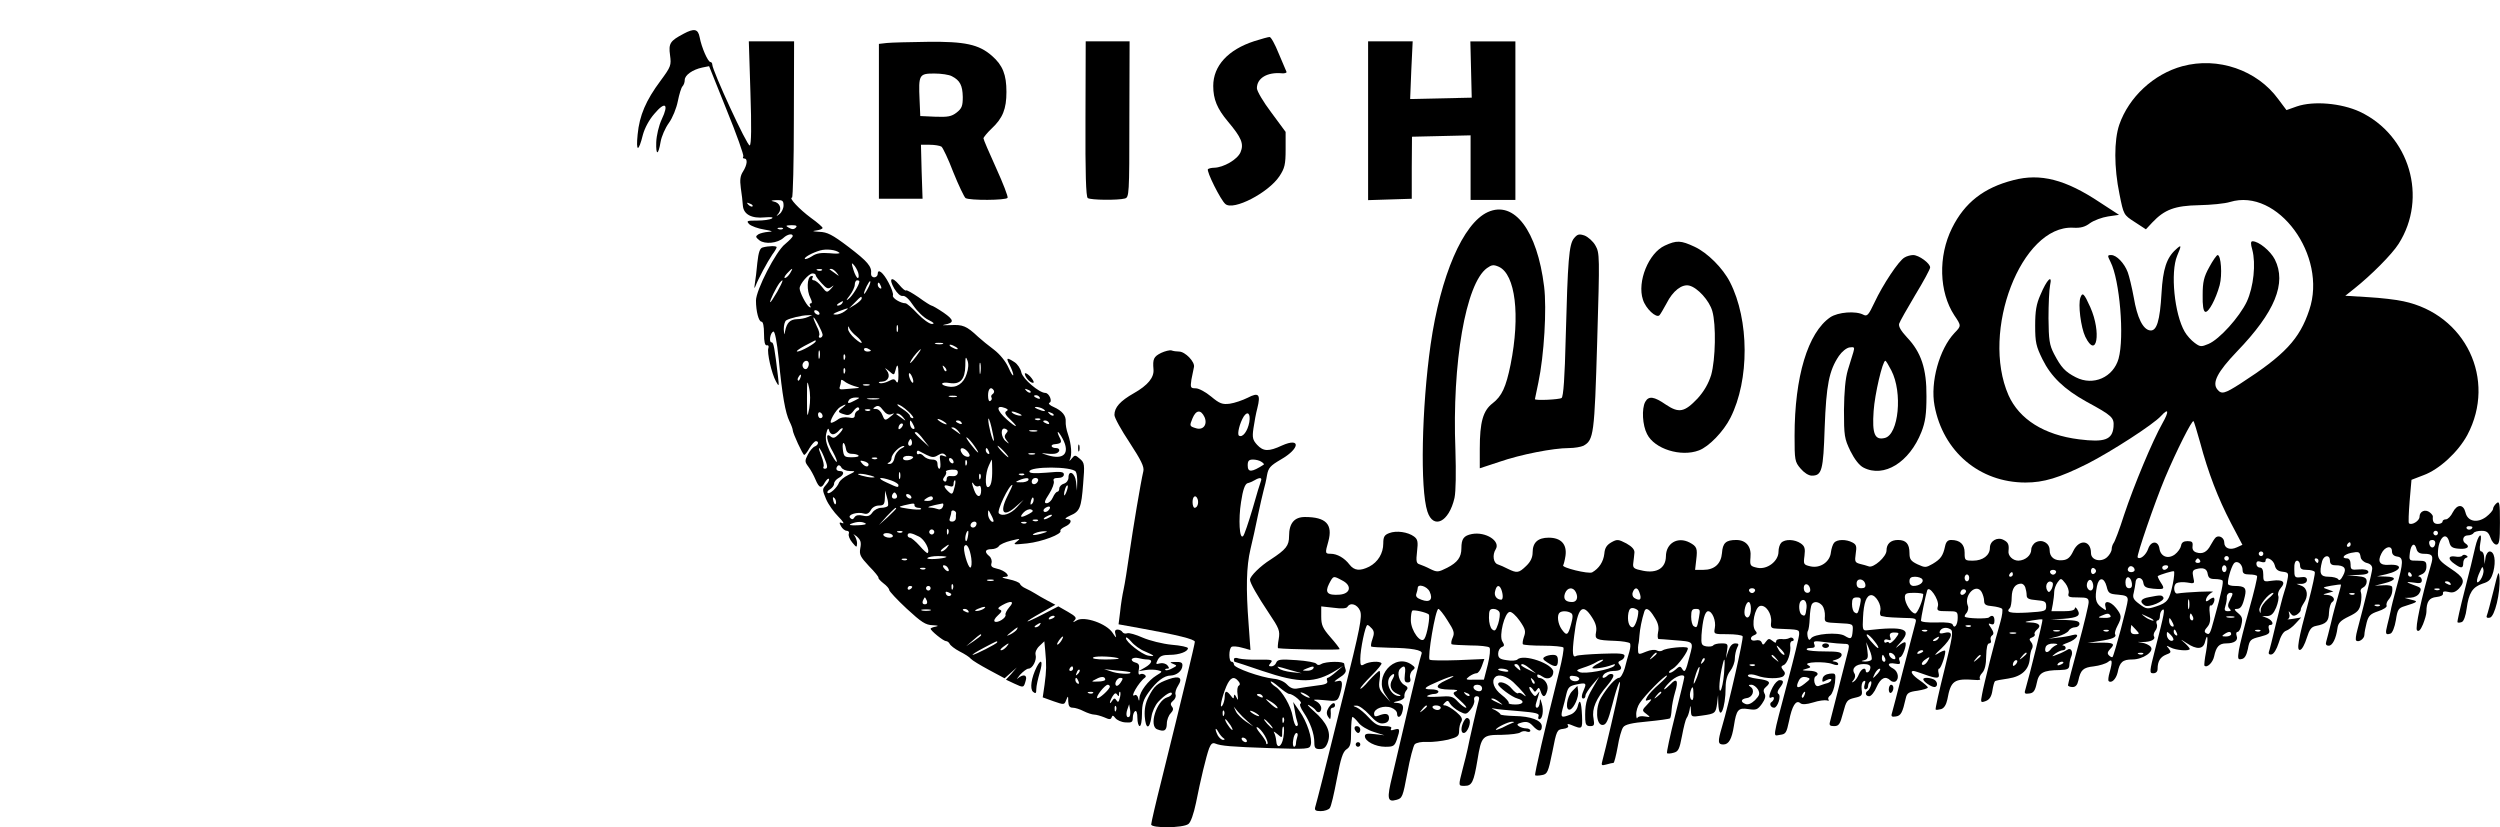 <?xml version="1.0" standalone="no"?>
<!DOCTYPE svg PUBLIC "-//W3C//DTD SVG 20010904//EN"
 "http://www.w3.org/TR/2001/REC-SVG-20010904/DTD/svg10.dtd">
<svg version="1.0" xmlns="http://www.w3.org/2000/svg"
 width="1088pt" height="360pt" viewBox="0 0 1088 360"
 preserveAspectRatio="xMidYMid meet">

<g transform="translate(0,360) scale(0.1,-0.1)"
fill="#000000" stroke="none">
<path d="M2975 3453 c-59 -31 -66 -42 -59 -93 6 -44 4 -50 -41 -111 -64 -86
-92 -151 -100 -234 -8 -78 4 -78 23 -1 8 29 27 65 50 91 47 56 64 43 32 -24
-13 -28 -23 -71 -24 -100 -2 -59 9 -58 19 2 4 23 20 60 36 82 16 22 33 64 39
95 6 30 15 59 20 64 6 6 10 18 10 28 0 21 34 45 76 54 l30 6 77 -192 c43 -105
75 -196 72 -201 -4 -5 -1 -9 4 -9 16 0 13 -27 -5 -56 -12 -18 -15 -36 -10 -72
4 -26 8 -60 9 -77 3 -38 38 -57 96 -51 27 2 39 1 30 -5 -8 -5 -36 -9 -64 -9
-45 0 -48 -1 -34 -16 9 -8 38 -19 65 -23 35 -6 41 -9 19 -10 -16 -1 -37 -6
-45 -11 -13 -9 -12 -12 5 -26 24 -18 79 -13 105 11 17 16 40 20 40 8 0 -5 -15
-20 -33 -35 -40 -31 -127 -201 -127 -246 0 -47 12 -92 24 -92 7 0 11 -20 11
-52 0 -36 4 -52 12 -51 7 2 10 -4 7 -12 -7 -18 14 -111 33 -145 13 -24 14 -23
9 20 -15 126 -19 150 -28 150 -13 0 -6 43 8 47 6 2 15 -42 23 -119 15 -158 29
-236 47 -272 8 -16 14 -33 14 -38 0 -13 44 -108 50 -108 3 0 14 13 23 30 10
16 22 30 28 30 14 0 11 -17 -5 -23 -8 -3 -22 -19 -30 -35 -14 -27 -14 -32 2
-53 10 -13 24 -39 31 -56 16 -38 26 -41 41 -12 7 11 14 18 17 15 4 -3 -2 -15
-12 -26 -17 -19 -17 -21 0 -62 10 -24 35 -58 54 -77 19 -19 27 -32 18 -28 -15
6 -16 3 -7 -13 6 -11 17 -20 25 -20 8 0 12 -6 9 -13 -3 -8 4 -25 15 -38 19
-23 20 -23 21 -3 0 11 -6 26 -12 34 -7 8 -3 6 10 -4 18 -16 21 -26 16 -52 -5
-28 0 -37 38 -78 25 -25 43 -48 41 -50 -2 -2 7 -13 21 -24 15 -11 26 -24 26
-30 0 -5 34 -42 76 -81 64 -59 82 -71 113 -72 23 -1 28 -3 14 -6 -13 -2 -23
-7 -23 -9 0 -9 55 -53 66 -54 7 0 14 -6 17 -12 3 -7 22 -22 43 -33 22 -11 44
-25 49 -32 6 -7 41 -28 78 -48 l69 -37 26 23 27 24 -23 -27 -24 -26 36 -17
c41 -19 41 -19 50 13 8 25 -10 30 -34 10 -8 -7 -4 -1 9 15 14 15 30 27 37 27
18 0 37 38 31 60 -3 11 4 27 17 39 l21 20 4 -42 c6 -62 5 -86 -3 -147 l-8 -55
47 -17 c46 -16 47 -16 55 5 8 20 9 20 9 -5 1 -21 6 -28 20 -28 10 0 32 -7 47
-15 16 -8 37 -15 46 -15 9 0 29 -6 44 -12 22 -10 28 -10 32 0 3 10 7 9 16 -3
7 -9 26 -18 44 -19 27 -2 32 1 32 20 0 13 5 26 10 29 6 4 10 -8 10 -29 0 -20
5 -36 10 -36 6 0 10 24 10 53 0 44 6 62 29 94 35 48 67 73 96 73 26 1 50 20
51 43 1 13 -6 17 -30 16 -25 0 -27 -2 -11 -8 19 -8 19 -8 -4 -20 -12 -7 -25
-10 -29 -7 -3 3 0 6 8 6 9 0 10 3 1 14 -7 8 -21 12 -33 9 -18 -5 -19 -4 -9 16
9 16 21 21 52 21 41 0 79 14 79 29 0 5 -32 12 -71 15 -40 4 -96 18 -126 31
-29 13 -60 22 -67 19 -8 -3 -17 -1 -21 5 -3 6 -13 11 -21 11 -11 0 -14 -6 -9
-22 5 -17 2 -15 -13 8 -26 40 -123 74 -156 54 -17 -10 -19 -10 -9 1 10 10 4
17 -29 36 l-42 24 -68 -35 c-85 -44 -89 -39 -7 7 l62 35 -34 18 c-19 10 -43
24 -54 31 -11 7 -30 17 -41 22 -12 5 -24 15 -25 20 -2 6 -24 15 -49 20 -25 5
-34 9 -21 10 19 1 21 4 12 15 -7 8 -26 18 -42 21 -23 5 -28 11 -24 24 3 10 -1
24 -10 31 -22 18 -18 30 10 30 13 0 28 6 32 13 4 7 28 18 53 24 41 10 43 10
25 -4 -18 -14 -14 -14 45 -8 65 7 154 41 145 55 -2 4 7 12 20 18 29 13 33 32
8 33 -11 0 -6 6 14 15 43 18 49 34 57 139 7 84 6 91 -14 108 -21 18 -22 18
-37 0 -8 -10 -11 -11 -7 -3 10 19 7 66 -8 110 -7 19 -11 44 -10 55 2 26 -15
47 -53 64 -17 7 -24 16 -18 18 15 5 -1 43 -18 43 -26 0 -98 61 -104 89 -3 16
-17 37 -30 45 -34 22 -38 20 -20 -14 8 -16 15 -35 15 -42 -1 -7 -10 7 -21 32
-12 27 -37 58 -63 78 -24 18 -55 43 -69 56 -51 48 -67 54 -121 51 -28 -1 -40
-1 -26 2 44 8 43 20 -3 52 -25 17 -49 31 -53 31 -3 0 -29 16 -56 36 -28 19
-52 33 -55 30 -3 -3 -16 8 -30 25 -33 39 -47 28 -21 -17 13 -21 27 -34 37 -32
10 2 27 -13 46 -42 17 -25 46 -53 65 -62 24 -12 29 -17 16 -18 -11 0 -39 20
-63 45 -23 25 -47 45 -52 45 -22 0 -59 23 -55 34 3 7 -6 32 -19 56 -23 44 -47
63 -47 38 0 -8 -7 -15 -15 -15 -9 0 -15 7 -14 16 4 31 -15 53 -99 117 -70 53
-92 64 -126 65 -30 2 -34 3 -13 6 15 2 27 7 27 11 0 4 -23 24 -51 44 -50 37
-98 88 -82 88 4 0 8 153 8 340 l1 340 -99 0 -98 0 7 -223 c5 -149 4 -226 -3
-230 -10 -6 -163 326 -163 352 0 6 -4 11 -8 11 -11 0 -39 64 -47 108 -7 36
-23 40 -70 15z m435 -747 c0 -13 -8 -30 -17 -37 -16 -12 -17 -12 -5 2 16 21 6
47 -21 52 -15 3 -11 5 11 6 27 1 32 -2 32 -23z m-135 -4 c-3 -3 -11 0 -18 7
-9 10 -8 11 6 5 10 -3 15 -9 12 -12z m188 -93 c-8 -8 -16 -8 -30 0 -16 9 -14
10 12 11 21 0 26 -3 18 -11z m-56 -5 c-3 -3 -12 -4 -19 -1 -8 3 -5 6 6 6 11 1
17 -2 13 -5z m246 -104 c5 -4 -15 -5 -42 -2 -37 3 -58 0 -77 -13 -14 -9 -28
-14 -31 -12 -6 6 31 27 66 37 27 8 70 3 84 -10z m82 -87 c3 -13 3 -23 -2 -23
-4 0 -13 16 -19 36 -9 29 -9 33 1 22 7 -7 16 -23 20 -35z m-297 -3 c-7 -11
-17 -20 -22 -20 -5 0 -1 9 9 20 10 11 20 20 22 20 2 0 -2 -9 -9 -20z m139 14
c-3 -3 -12 -4 -19 -1 -8 3 -5 6 6 6 11 1 17 -2 13 -5z m64 -11 c13 -17 13 -17
-6 -3 -11 8 -22 16 -24 17 -2 2 0 3 6 3 6 0 17 -8 24 -17z m-91 -11 c0 -4 12
-20 26 -35 22 -24 28 -26 42 -16 13 10 12 8 -1 -7 -18 -19 -19 -19 -41 9 -12
15 -27 27 -34 27 -7 0 -10 5 -6 11 4 7 1 10 -7 7 -17 -6 -19 -63 -2 -95 7 -14
8 -23 2 -23 -6 0 -7 -5 -3 -12 4 -6 3 -8 -4 -4 -13 8 -42 64 -42 81 0 19 40
65 56 65 8 0 14 -3 14 -8z m-167 -71 c-16 -27 -29 -48 -31 -46 -4 4 26 64 40
83 21 25 17 10 -9 -37z m357 44 c0 -14 -30 -63 -47 -76 -12 -10 -11 -5 5 15
12 16 22 37 22 47 0 11 5 19 10 19 6 0 10 -2 10 -5z m36 -32 c-8 -15 -15 -25
-16 -21 0 12 23 58 27 54 3 -2 -2 -17 -11 -33z m58 11 c3 -8 2 -12 -4 -9 -6 3
-10 10 -10 16 0 14 7 11 14 -7z m-84 -53 c0 -5 -12 -16 -27 -26 l-28 -17 25
25 c28 29 30 30 30 18z m-85 -21 c-3 -5 -12 -10 -18 -10 -7 0 -6 4 3 10 19 12
23 12 15 0z m11 -35 c-11 -8 -29 -15 -40 -14 -15 0 -11 4 14 14 45 17 49 17
26 0z m-111 -5 c3 -5 2 -10 -4 -10 -5 0 -13 5 -16 10 -3 6 -2 10 4 10 5 0 13
-4 16 -10z m-50 -20 c-11 -5 -32 -9 -46 -9 -31 -1 -45 -16 -52 -51 -4 -21 -4
-20 -6 7 0 17 4 35 11 39 15 9 67 22 93 22 l20 1 -20 -9z m65 -77 c0 -7 -5
-13 -11 -13 -5 0 -7 4 -4 10 3 5 -1 23 -10 39 -8 17 -15 34 -15 38 1 12 39
-60 40 -74z m327 15 c-3 -7 -5 -2 -5 12 0 14 2 19 5 13 2 -7 2 -19 0 -25z
m-180 -21 c12 -10 23 -23 23 -28 0 -5 -13 3 -30 18 -16 14 -30 33 -29 42 0 14
1 14 6 1 4 -8 17 -23 30 -33z m-177 -22 c0 -9 -64 -45 -80 -45 -8 0 6 11 30
24 25 13 46 24 48 25 1 0 2 -1 2 -4z m553 -12 c-7 -2 -21 -2 -30 0 -10 3 -4 5
12 5 17 0 24 -2 18 -5z m57 -13 c8 -5 11 -10 5 -10 -5 0 -17 5 -25 10 -8 5
-10 10 -5 10 6 0 17 -5 25 -10z m-370 -16 c0 -2 -7 -4 -15 -4 -8 0 -15 4 -15
10 0 5 7 7 15 4 8 -4 15 -8 15 -10z m-223 -31 c-3 -10 -5 -4 -5 12 0 17 2 24
5 18 2 -7 2 -21 0 -30z m421 7 c-22 -30 -35 -41 -22 -17 9 16 36 47 41 47 2 0
-6 -13 -19 -30z m-311 -12 c-3 -8 -6 -5 -6 6 -1 11 2 17 5 13 3 -3 4 -12 1
-19z m530 -65 c-13 -42 -45 -63 -82 -55 -38 7 -30 22 8 15 46 -7 67 16 68 75
0 39 2 43 9 24 6 -14 5 -35 -3 -59z m-687 43 c0 -8 -4 -17 -9 -21 -12 -7 -24
12 -16 25 9 15 25 12 25 -4z m747 -38 c-2 -13 -4 -5 -4 17 -1 22 1 32 4 23 2
-10 2 -28 0 -40z m-357 -10 c0 -30 -3 -39 -10 -28 -7 12 -13 12 -33 1 -14 -7
-31 -11 -39 -8 -7 3 -3 6 10 6 28 1 39 26 21 49 -11 13 -8 12 9 -2 23 -20 23
-20 29 2 8 34 13 26 13 -20z m208 17 c-3 -3 -9 2 -12 12 -6 14 -5 15 5 6 7 -7
10 -15 7 -18z m-441 -7 c-3 -8 -6 -5 -6 6 -1 11 2 17 5 13 3 -3 4 -12 1 -19z
m296 -28 c3 -11 2 -18 -3 -15 -4 3 -10 14 -13 25 -3 11 -2 18 3 15 4 -3 10
-14 13 -25z m-490 5 c-3 -9 -8 -14 -10 -11 -3 3 -2 9 2 15 9 16 15 13 8 -4z
m39 -132 c-9 -45 -10 -42 -10 42 0 79 1 85 9 48 6 -25 6 -60 1 -90z m195 97
c28 -8 28 -8 3 -10 -14 -1 -35 -3 -48 -4 -16 -2 -21 1 -17 11 3 8 5 19 5 25 0
7 5 6 14 -1 8 -7 27 -16 43 -21z m66 3 c-7 -2 -19 -2 -25 0 -7 3 -2 5 12 5 14
0 19 -2 13 -5z m542 -22 c3 -5 1 -12 -5 -16 -6 -4 -8 -10 -5 -15 3 -5 1 -11
-5 -15 -6 -4 -10 6 -10 24 0 30 13 41 25 22z m160 -9 c-3 -3 -11 0 -18 7 -9
10 -8 11 6 5 10 -3 15 -9 12 -12z m-322 -19 c-7 -2 -21 -2 -30 0 -10 3 -4 5
12 5 17 0 24 -2 18 -5z m362 -3 c3 -6 -1 -7 -9 -4 -18 7 -21 14 -7 14 6 0 13
-4 16 -10z m-805 -13 c-27 -15 -36 -14 -25 2 3 6 16 11 28 11 21 0 21 -1 -3
-13z m103 6 c-13 -2 -33 -2 -45 0 -13 2 -3 4 22 4 25 0 35 -2 23 -4z m-157
-38 c-22 -16 -21 -20 11 -29 15 -5 25 -1 37 15 9 13 19 19 23 15 5 -5 2 -11
-4 -13 -7 -3 -13 -12 -13 -20 0 -12 -7 -14 -27 -10 -17 3 -36 0 -47 -9 -11 -8
-24 -14 -28 -14 -13 0 20 58 39 69 26 15 31 13 9 -4z m212 -28 c18 7 17 5 -10
-16 -16 -12 -19 -10 -28 13 -5 14 -17 26 -27 26 -15 0 -16 2 -3 10 11 7 20 3
33 -15 12 -16 24 -22 35 -18z m74 13 c18 -16 27 -30 21 -30 -7 0 -13 5 -13 10
0 6 -15 19 -32 30 -18 11 -27 20 -21 20 7 0 27 -13 45 -30z m423 14 c12 -5 14
-9 4 -14 -9 -6 -3 -17 22 -40 36 -35 20 -31 -19 4 -46 41 -49 66 -7 50z m165
-4 c18 -12 2 -12 -25 0 -13 6 -15 9 -5 9 8 0 22 -4 30 -9z m-753 -6 c-3 -3
-12 -4 -19 -1 -8 3 -5 6 6 6 11 1 17 -2 13 -5z m-207 -25 c0 -5 -4 -9 -10 -9
-5 0 -10 7 -10 16 0 8 5 12 10 9 6 -3 10 -10 10 -16z m855 11 c13 -6 15 -9 5
-9 -8 0 -22 4 -30 9 -18 12 -2 12 25 0z m150 -8 c-3 -3 -11 0 -18 7 -9 10 -8
11 6 5 10 -3 15 -9 12 -12z m-654 -9 c13 -17 13 -17 -6 -3 -11 8 -22 16 -24
17 -2 2 0 3 6 3 6 0 17 -8 24 -17z m394 -101 c-5 -6 -25 71 -24 93 0 11 7 -5
14 -35 7 -30 12 -57 10 -58z m-205 72 c0 -2 -9 0 -20 6 -11 6 -20 13 -20 16 0
2 9 0 20 -6 11 -6 20 -13 20 -16z m407 20 c-3 -3 -12 -4 -19 -1 -8 3 -5 6 6 6
11 1 17 -2 13 -5z m-547 -37 c0 -5 -4 -5 -10 -2 -5 3 -10 14 -10 23 0 15 2 15
10 2 5 -8 10 -19 10 -23z m205 23 c3 -6 -1 -7 -9 -4 -18 7 -21 14 -7 14 6 0
13 -4 16 -10z m380 0 c3 -6 -1 -7 -9 -4 -18 7 -21 14 -7 14 6 0 13 -4 16 -10z
m-643 -22 c-7 -7 -12 -8 -12 -2 0 14 12 26 19 19 2 -3 -1 -11 -7 -17z m-297
-28 c7 0 18 7 25 15 7 9 15 13 17 11 3 -2 -5 -14 -17 -26 -17 -17 -24 -19 -36
-9 -23 19 -17 -20 11 -68 13 -24 20 -43 16 -43 -4 0 -17 21 -30 46 -16 35 -20
55 -15 78 5 21 9 25 12 14 2 -10 9 -18 17 -18z m546 13 c13 -17 13 -17 -6 -3
-11 8 -22 16 -24 17 -2 2 0 3 6 3 6 0 17 -8 24 -17z m208 -9 c-9 -11 -8 -18 2
-31 13 -16 12 -17 -3 -4 -23 17 -25 63 -3 55 12 -5 13 -10 4 -20z m134 9 c-7
-2 -21 -2 -30 0 -10 3 -4 5 12 5 17 0 24 -2 18 -5z m-494 -36 l25 -32 -32 29
c-33 31 -37 36 -24 35 4 0 18 -14 31 -32z m606 3 c33 -63 5 -93 -66 -71 -31
10 -31 10 -5 7 17 -2 36 -2 43 1 18 7 17 23 -1 23 -23 0 -27 16 -4 17 28 3 31
8 18 32 -6 12 -8 21 -6 21 3 0 12 -13 21 -30z m-385 -30 c30 -43 18 -37 -16 7
-15 20 -23 33 -16 29 6 -3 21 -20 32 -36z m-274 3 c-10 -10 -19 5 -10 18 6 11
8 11 12 0 2 -7 1 -15 -2 -18z m-284 -18 c2 -13 11 -20 25 -20 12 0 25 -3 29
-7 4 -5 -9 -8 -28 -8 -33 0 -36 2 -40 35 -4 36 7 36 14 0z m240 3 c-13 -7 -26
-24 -29 -40 -3 -17 -12 -28 -22 -27 -10 0 -11 2 -3 6 6 2 12 11 12 19 0 18 36
54 53 53 6 0 2 -5 -11 -11z m448 -13 c13 -14 21 -25 18 -25 -2 0 -15 11 -28
25 -13 14 -21 25 -18 25 2 0 15 -11 28 -25z m-785 -21 c18 -43 19 -54 4 -54
-5 0 -8 4 -5 9 3 5 -1 25 -9 45 -8 20 -13 36 -10 36 2 0 12 -16 20 -36z m623
24 c7 -7 12 -16 12 -20 0 -11 -23 -6 -32 7 -18 24 -1 34 20 13z m96 -4 c3 -8
2 -12 -4 -9 -6 3 -10 10 -10 16 0 14 7 11 14 -7z m-271 -14 c23 -11 32 -12 49
-1 15 9 23 10 32 1 8 -8 6 -9 -8 -4 -16 6 -18 3 -14 -24 2 -18 1 -32 -4 -32
-4 0 -8 9 -8 20 0 14 -7 20 -24 20 -13 0 -29 7 -36 15 -7 8 -16 12 -21 9 -5
-3 -9 0 -9 6 0 7 3 10 8 8 4 -2 20 -10 35 -18z m470 3 c-7 -2 -19 -2 -25 0 -7
3 -2 5 12 5 14 0 19 -2 13 -5z m-529 -14 c-8 -14 -44 -17 -44 -4 0 7 10 12 24
11 13 0 22 -4 20 -7z m-157 -5 c-3 -3 -12 -4 -19 -1 -8 3 -5 6 6 6 11 1 17 -2
13 -5z m333 -15 c0 -6 -4 -7 -10 -4 -5 3 -10 11 -10 16 0 6 5 7 10 4 6 -3 10
-11 10 -16z m-370 -10 c0 -14 -16 -11 -29 5 -10 12 -8 13 8 9 12 -3 21 -9 21
-14z m427 -1 c-3 -8 -6 -5 -6 6 -1 11 2 17 5 13 3 -3 4 -12 1 -19z m111 -20
c1 -51 -6 -78 -19 -78 -13 0 -11 61 4 93 6 15 13 27 13 27 1 0 2 -19 2 -42z
m-620 -8 c27 0 27 -1 -6 -17 -19 -9 -36 -24 -40 -32 -8 -23 -42 -54 -50 -46
-4 3 1 11 11 16 9 6 17 16 17 24 0 8 9 19 20 25 24 13 26 30 5 30 -16 0 -20
12 -8 24 4 3 11 0 15 -9 5 -8 21 -15 36 -15z m984 -3 c4 -6 7 -28 6 -47 l-1
-35 -4 38 c-4 39 -33 55 -33 18 0 -11 -9 -23 -20 -26 -11 -3 -20 -13 -20 -21
0 -8 -4 -14 -8 -14 -5 0 -14 -11 -20 -25 -6 -14 -18 -25 -27 -25 -12 0 -10 9
11 41 14 22 23 47 20 55 -4 10 2 14 19 14 15 0 25 6 25 15 0 12 -12 14 -75 8
-52 -4 -75 -3 -75 5 0 23 187 23 202 -1z m-514 -6 c-2 -10 -12 -15 -26 -13
-15 2 -22 -2 -22 -13 0 -9 -5 -13 -10 -10 -8 5 -7 11 0 20 7 8 10 18 7 22 -3
4 8 8 24 9 23 1 29 -3 27 -15z m-251 -23 c-3 -7 -5 -2 -5 12 0 14 2 19 5 13 2
-7 2 -19 0 -25z m-127 12 c20 -6 21 -8 5 -8 -11 0 -31 4 -45 8 -20 6 -21 8 -5
8 11 0 31 -4 45 -8z m477 -12 c-3 -8 -6 -5 -6 6 -1 11 2 17 5 13 3 -3 4 -12 1
-19z m190 16 c-3 -3 -12 -4 -19 -1 -8 3 -5 6 6 6 11 1 17 -2 13 -5z m-578 -25
c17 -6 31 -15 31 -20 0 -12 -2 -12 -51 11 -47 21 -33 27 20 9z m596 1 c-3 -5
-18 -10 -33 -9 -24 0 -25 1 -7 9 28 12 47 12 40 0z m43 -2 c-6 -18 -28 -21
-28 -4 0 9 7 16 16 16 9 0 14 -5 12 -12z m-363 -25 c-9 -37 -11 -38 -30 -20
-21 21 -19 30 5 22 14 -5 20 -2 20 9 0 9 3 16 6 16 3 0 3 -12 -1 -27z m104 1
c7 5 11 -2 11 -18 0 -33 -18 -33 -30 0 -12 31 -13 44 -1 25 5 -7 14 -10 20 -7z
m125 -44 c-36 -72 -16 -94 40 -42 l31 27 -29 -32 c-27 -30 -63 -42 -79 -27
-10 10 44 124 59 124 2 0 -8 -23 -22 -50z m257 19 c-5 -13 -10 -19 -10 -12 -1
15 10 45 15 40 3 -2 0 -15 -5 -28z m-777 -61 c-3 -4 -16 -8 -29 -8 -13 0 -30
-9 -38 -20 -11 -16 -21 -19 -42 -14 -18 4 -30 2 -36 -7 -6 -10 -11 -11 -19 -3
-14 14 32 28 60 19 13 -4 22 1 30 15 6 12 21 20 35 20 21 0 25 5 26 33 l1 32
8 -29 c5 -16 7 -33 4 -38z m35 33 c-15 -5 -22 6 -14 19 6 9 10 9 16 -1 5 -8 4
-15 -2 -18z m66 9 c3 -5 2 -10 -4 -10 -5 0 -13 5 -16 10 -3 6 -2 10 4 10 5 0
13 -4 16 -10z m-327 -31 c-3 -8 -7 -3 -11 10 -4 17 -3 21 5 13 5 -5 8 -16 6
-23z m422 21 c0 -5 -10 -10 -22 -10 -19 0 -20 2 -8 10 19 13 30 13 30 0z m432
-22 c-8 -8 -9 -4 -5 13 4 13 8 18 11 10 2 -7 -1 -18 -6 -23z m-512 -8 c0 -5 8
-10 17 -10 9 0 14 -3 11 -6 -4 -3 -28 -2 -55 2 -45 7 -46 8 -18 15 44 10 45
10 45 -1z m123 -6 c-3 -8 -12 -13 -20 -10 -8 3 -24 7 -36 7 -19 1 3 8 55 18 4
0 5 -6 1 -15z m459 -16 c-6 -6 -15 -8 -19 -4 -4 4 -1 11 7 16 19 12 27 3 12
-12z m-662 9 c0 -2 -17 -19 -37 -38 l-38 -34 34 38 c33 34 41 42 41 34z m579
-23 c-35 -19 -45 -17 -25 5 10 11 25 17 33 14 12 -5 10 -9 -8 -19z m-318 3
c-1 -4 -1 -14 -1 -22 0 -8 -7 -15 -16 -15 -11 0 -14 5 -10 16 3 9 6 20 6 26 0
5 5 8 11 6 6 -2 10 -7 10 -11z m163 -36 c-7 -9 -24 13 -24 32 0 21 1 21 13 -3
8 -14 12 -27 11 -29z m246 19 c-8 -5 -19 -10 -25 -10 -5 0 -3 5 5 10 8 5 20
10 25 10 6 0 3 -5 -5 -10z m-53 -16 c-3 -3 -12 -4 -19 -1 -8 3 -5 6 6 6 11 1
17 -2 13 -5z m-750 -12 c6 -4 -10 -7 -35 -8 -32 -1 -41 1 -27 7 26 10 47 10
62 1z m483 0 c0 -13 -12 -22 -22 -16 -10 6 -1 24 13 24 5 0 9 -4 9 -8z m217 2
c-3 -3 -12 -4 -19 -1 -8 3 -5 6 6 6 11 1 17 -2 13 -5z m-403 -45 c-3 -5 -10
-7 -15 -3 -5 3 -7 10 -3 15 3 5 10 7 15 3 5 -3 7 -10 3 -15z m63 -1 c-3 -8 -6
-5 -6 6 -1 11 2 17 5 13 3 -3 4 -12 1 -19z m-200 6 c-3 -3 -12 -4 -19 -1 -8 3
-5 6 6 6 11 1 17 -2 13 -5z m285 -21 c-3 -16 -7 -22 -10 -15 -4 13 4 42 11 42
2 0 2 -12 -1 -27z m328 17 c-34 -11 -60 -11 -35 0 11 5 29 8 40 8 16 0 15 -2
-5 -8z m-655 -10 c3 -5 -3 -10 -14 -10 -11 0 -23 5 -26 10 -3 6 3 10 14 10 11
0 23 -4 26 -10z m114 -5 c25 -12 50 -60 38 -72 -2 -2 -18 12 -35 32 -17 19
-36 35 -42 35 -5 0 -10 5 -10 10 0 14 16 12 49 -5z m121 -50 c-7 -8 -17 -15
-23 -15 -6 0 -2 7 9 15 25 19 30 19 14 0z m107 -44 c3 -22 1 -41 -4 -41 -11 0
-34 81 -26 93 10 16 24 -10 30 -52z m-108 5 c-10 -8 -89 -13 -83 -5 3 5 24 9
46 9 23 0 39 -2 37 -4z m-172 -12 c-3 -3 -12 -4 -19 -1 -8 3 -5 6 6 6 11 1 17
-2 13 -5z m178 -35 c11 -17 -1 -21 -15 -4 -8 9 -8 15 -2 15 6 0 14 -5 17 -11z
m-98 -5 c-3 -3 -12 -4 -19 -1 -8 3 -5 6 6 6 11 1 17 -2 13 -5z m296 -51 c-7
-2 -19 -2 -25 0 -7 3 -2 5 12 5 14 0 19 -2 13 -5z m-176 -35 c-3 -8 -6 -5 -6
6 -1 11 2 17 5 13 3 -3 4 -12 1 -19z m-177 8 c0 -3 -4 -8 -10 -11 -5 -3 -10
-1 -10 4 0 6 5 11 10 11 6 0 10 -2 10 -4z m80 -6 c0 -5 -4 -10 -10 -10 -5 0
-10 5 -10 10 0 6 5 10 10 10 6 0 10 -4 10 -10z m90 -25 c0 -12 -19 -12 -23 0
-4 9 -1 12 9 8 7 -3 14 -7 14 -8z m-106 -30 c3 -9 0 -15 -9 -15 -9 0 -12 6 -9
15 4 8 7 15 9 15 2 0 5 -7 9 -15z m359 -27 c-11 -13 -19 -28 -17 -33 5 -13
-34 -38 -47 -30 -5 4 1 15 13 26 18 16 20 22 9 26 -10 4 -8 9 10 19 39 22 56
18 32 -8z m-113 -8 c-8 -5 -22 -9 -30 -9 -10 0 -8 3 5 9 27 12 43 12 25 0z
m-232 -7 c-10 -2 -26 -2 -35 0 -10 3 -2 5 17 5 19 0 27 -2 18 -5z m167 -3 c3
-6 -1 -7 -9 -4 -18 7 -21 14 -7 14 6 0 13 -4 16 -10z m375 -24 c0 -2 -7 -7
-16 -10 -8 -3 -12 -2 -9 4 6 10 25 14 25 6z m-65 -36 c-3 -5 -12 -10 -18 -10
-7 0 -6 4 3 10 19 12 23 12 15 0z m-100 -20 c-3 -5 -16 -15 -28 -21 -19 -9
-19 -8 3 10 28 23 34 26 25 11z m-155 -24 c0 -3 -15 -14 -32 -26 l-33 -22 30
26 c31 27 35 29 35 22z m348 -26 c-7 -10 -14 -17 -17 -15 -4 4 18 35 25 35 2
0 -1 -9 -8 -20z m365 -45 c42 -18 48 -24 13 -18 -28 6 -96 59 -96 76 0 7 10 0
23 -15 12 -15 39 -35 60 -43z m-643 40 c0 -6 -97 -55 -107 -55 -4 1 17 14 47
30 61 32 60 32 60 25z m40 -20 c-7 -8 -17 -15 -23 -15 -6 0 -2 7 9 15 25 19
30 19 14 0z m489 -51 c2 -2 -25 -4 -60 -4 -39 0 -59 4 -51 9 13 8 101 3 111
-5z m124 -4 c26 0 21 -17 -10 -35 l-28 -16 31 5 c17 3 41 2 53 -1 21 -5 21 -6
-7 -23 -34 -21 -72 -70 -73 -97 -1 -16 -2 -17 -6 0 -2 9 -9 15 -14 12 -25 -16
17 57 44 76 12 8 -10 22 -22 14 -6 -3 -8 6 -5 21 4 20 0 27 -16 31 -11 3 -17
10 -14 15 4 5 16 7 28 4 11 -3 29 -6 39 -6z m-323 -40 c0 -5 -5 -10 -11 -10
-5 0 -7 5 -4 10 3 6 8 10 11 10 2 0 4 -4 4 -10z m21 -23 c-10 -9 -11 -8 -5 6
3 10 9 15 12 12 3 -3 0 -11 -7 -18z m227 8 c12 -10 -41 -9 -73 0 l-40 13 55
-6 c30 -2 56 -6 58 -7z m-108 -33 c0 -4 -14 -8 -31 -8 -32 -1 -32 -1 -8 11 23
13 39 11 39 -3z m-116 -8 c3 -8 2 -12 -4 -9 -6 3 -10 10 -10 16 0 14 7 11 14
-7z m184 -3 c-7 -11 -15 -18 -20 -15 -11 7 3 34 18 34 12 0 12 -4 2 -19z m-48
-19 c0 -12 -49 -56 -55 -50 -7 7 34 58 46 58 5 0 9 -4 9 -8z m-73 -28 c-3 -3
-12 -4 -19 -1 -8 3 -5 6 6 6 11 1 17 -2 13 -5z m113 -5 c0 8 2 12 5 10 2 -3 2
-15 -2 -28 -4 -17 -8 -19 -14 -9 -7 11 -11 10 -19 -2 -14 -22 -12 -3 2 20 9
14 14 16 20 7 6 -9 8 -8 8 2z m-13 -71 c-3 -8 -6 -5 -6 6 -1 11 2 17 5 13 3
-3 4 -12 1 -19z m59 -26 c-12 -11 -18 7 -10 30 l8 23 4 -23 c2 -13 1 -26 -2
-30z"/>
<path d="M5459 3421 c-114 -37 -179 -107 -179 -195 0 -58 17 -99 64 -155 59
-70 70 -97 55 -133 -13 -32 -74 -67 -115 -68 -11 0 -23 -3 -27 -6 -8 -8 56
-136 76 -152 35 -30 187 49 235 121 23 35 27 51 27 117 l0 76 -62 84 c-35 46
-63 94 -63 106 0 44 45 71 109 65 12 -1 21 2 20 6 -2 4 -17 41 -34 80 -16 40
-34 73 -40 72 -5 0 -35 -8 -66 -18z"/>
<path d="M3860 3413 l-35 -4 0 -337 0 -337 95 0 95 0 -4 118 -3 117 38 0 c22
0 44 -4 51 -8 6 -4 30 -54 52 -112 23 -57 47 -107 53 -112 18 -11 176 -10 183
1 3 5 -20 64 -50 130 -30 66 -55 124 -55 129 0 4 16 24 36 43 48 45 64 85 64
159 0 75 -16 116 -63 157 -57 50 -118 63 -281 61 -78 -1 -157 -3 -176 -5z
m283 -145 c35 -18 46 -40 47 -90 0 -39 -4 -50 -27 -68 -22 -17 -38 -20 -92
-18 l-66 3 -3 70 c-5 110 -2 115 64 115 30 0 65 -5 77 -12z"/>
<path d="M4724 3082 c-1 -235 2 -339 10 -344 13 -9 131 -10 161 -2 19 5 20 14
20 345 l1 339 -96 0 -95 0 -1 -338z"/>
<path d="M5954 3075 l0 -346 95 3 95 3 0 135 1 135 128 3 127 3 0 -141 0 -140
98 0 97 0 0 345 0 345 -98 0 -98 0 3 -122 3 -123 -134 -3 -134 -3 5 126 6 125
-97 0 -97 0 0 -345z"/>
<path d="M9498 3312 c-125 -34 -233 -134 -275 -255 -23 -68 -23 -186 1 -302
18 -90 18 -90 66 -121 l49 -32 28 30 c53 56 98 73 203 75 52 1 113 7 135 14
208 63 425 -234 345 -470 -42 -127 -107 -196 -299 -320 -70 -45 -83 -48 -101
-26 -24 29 0 76 85 165 166 172 217 298 165 401 -19 37 -70 79 -97 79 -8 0 -9
-10 -1 -37 16 -60 6 -161 -24 -226 -32 -67 -119 -164 -167 -184 -31 -13 -36
-13 -60 5 -14 10 -34 32 -43 48 -45 77 -63 259 -33 331 20 47 19 50 -6 27 -40
-36 -56 -85 -62 -189 -7 -122 -21 -167 -50 -163 -31 4 -56 55 -71 144 -8 44
-20 93 -26 109 -15 40 -49 75 -72 75 -17 0 -17 -2 -3 -30 40 -78 61 -327 35
-421 -23 -81 -110 -120 -186 -81 -47 24 -64 43 -95 102 -20 39 -23 60 -24 155
0 61 3 125 7 144 11 49 -14 25 -42 -42 -18 -40 -23 -71 -23 -134 0 -73 4 -90
32 -147 37 -75 94 -130 191 -184 114 -62 121 -69 118 -110 -5 -56 -39 -68
-150 -54 -152 19 -260 87 -307 192 -122 278 56 740 281 729 32 -2 52 3 74 20
17 12 52 25 78 29 l48 7 -83 54 c-150 100 -259 128 -377 97 -129 -33 -212 -98
-267 -209 -61 -123 -56 -278 10 -379 31 -46 31 -46 1 -77 -66 -70 -106 -214
-87 -316 37 -200 196 -335 396 -335 79 0 146 20 270 82 102 52 287 171 320
208 33 36 36 21 6 -32 -44 -78 -124 -270 -167 -399 -20 -63 -41 -118 -46 -123
-4 -6 -8 -17 -8 -26 0 -9 -9 -25 -20 -35 -27 -24 -70 -13 -70 18 0 56 -51 63
-77 9 -13 -28 -25 -38 -46 -40 -35 -4 -57 13 -57 44 0 30 -32 49 -60 34 -11
-6 -20 -20 -20 -32 0 -25 -26 -47 -56 -48 -24 0 -46 21 -43 42 3 27 -1 38 -21
48 -27 15 -60 -4 -60 -34 0 -33 -31 -56 -73 -56 -36 0 -37 1 -37 35 0 36 -20
55 -59 55 -14 0 -22 -8 -26 -27 -9 -42 -19 -56 -54 -77 -30 -17 -33 -17 -66
-2 -29 14 -35 22 -35 49 0 40 -15 57 -50 57 -32 0 -50 -17 -50 -46 0 -27 -57
-77 -77 -69 -8 3 -26 8 -39 11 -21 6 -23 10 -18 44 5 32 3 40 -14 49 -28 15
-67 14 -80 -1 -6 -7 -12 -26 -14 -42 -4 -41 -46 -70 -88 -61 -31 7 -32 9 -27
46 4 32 1 42 -16 54 -26 18 -68 20 -85 3 -7 -7 -12 -24 -12 -39 0 -41 -49 -79
-92 -70 -31 7 -33 9 -30 45 5 47 -19 76 -62 76 -45 0 -59 -13 -62 -57 -4 -47
-33 -73 -81 -73 l-36 0 5 44 c6 49 3 58 -29 75 -52 27 -103 -3 -103 -61 -1
-50 -39 -74 -99 -62 -41 8 -46 12 -43 34 2 14 4 34 5 45 1 13 -10 26 -35 40
-35 18 -40 19 -65 5 -21 -12 -29 -25 -31 -50 -4 -35 -23 -64 -53 -81 -16 -8
-135 21 -126 31 2 3 7 21 10 41 7 50 -19 79 -73 79 -47 0 -70 -21 -70 -64 0
-22 -9 -41 -28 -59 -32 -31 -40 -32 -79 -13 -15 8 -36 17 -45 20 -19 6 -24 41
-9 65 23 36 -43 78 -103 67 -36 -7 -46 -21 -46 -62 0 -39 -17 -62 -62 -85 -38
-19 -43 -20 -72 -6 -17 9 -39 18 -48 21 -14 4 -16 13 -11 56 5 42 3 53 -13 65
-27 20 -77 27 -108 15 -21 -8 -26 -16 -26 -45 0 -43 -23 -81 -61 -101 -40 -20
-65 -18 -86 9 -22 29 -54 47 -82 47 -24 0 -25 2 -10 54 20 74 -10 106 -102
106 -46 0 -69 -27 -69 -83 0 -42 -13 -58 -80 -102 -45 -28 -90 -73 -90 -88 0
-14 32 -70 82 -145 45 -67 49 -77 43 -113 -4 -21 -5 -39 -3 -40 37 -5 268 -9
268 -4 0 4 -18 27 -40 52 -34 39 -40 53 -40 90 l0 44 54 -6 c35 -5 56 -3 60 4
13 21 43 11 55 -17 10 -25 1 -73 -74 -373 -83 -336 -111 -446 -121 -481 -4
-14 1 -18 24 -18 16 0 34 6 39 13 6 6 19 64 31 127 17 90 26 118 42 129 17 11
20 24 20 77 0 35 3 64 6 64 3 0 15 -11 26 -25 10 -14 40 -32 66 -40 l47 -15
-42 5 c-33 4 -43 2 -43 -9 0 -22 46 -46 89 -46 35 0 40 3 50 31 15 45 14 51
-10 44 -15 -5 -19 -4 -15 4 5 7 -5 11 -28 11 -28 0 -42 8 -68 36 -18 20 -42
40 -53 45 -18 7 -19 8 -1 8 10 1 35 -17 56 -40 27 -30 43 -40 61 -37 16 2 24
10 24 23 0 20 -15 23 -47 10 -13 -5 -18 -2 -18 9 0 23 44 38 75 26 14 -5 25
-16 25 -25 0 -23 17 -18 23 7 8 28 1 38 -26 39 -17 1 -15 3 8 8 17 4 29 13 27
20 -1 7 2 19 8 26 9 10 7 16 -8 24 -23 12 -34 55 -19 70 19 19 26 12 21 -24
-3 -27 -1 -35 12 -35 11 0 15 6 11 20 -3 10 2 25 10 32 13 10 13 14 -3 25 -74
54 -168 -53 -115 -130 l22 -32 -26 29 c-23 25 -26 35 -21 68 3 21 3 38 -1 38
-4 0 -24 -19 -45 -42 -20 -24 -37 -39 -38 -35 0 5 22 30 49 57 27 27 47 51 43
54 -9 10 -52 7 -73 -4 -17 -10 -19 -7 -19 22 0 42 22 148 31 148 4 0 12 -7 20
-16 10 -12 10 -22 2 -45 -6 -16 -8 -31 -5 -33 4 -2 40 -4 81 -5 92 -1 144 -10
138 -25 -5 -13 -34 -130 -77 -316 -17 -74 -40 -172 -51 -218 -24 -98 -21 -114
18 -103 26 7 28 12 48 119 11 61 26 117 32 123 7 7 31 12 55 10 23 -1 63 4 90
10 42 11 48 16 48 38 0 14 4 33 10 41 6 11 1 22 -23 42 -18 15 -39 27 -47 28
-11 0 -12 2 -1 13 10 10 14 9 22 -6 6 -9 23 -24 40 -33 28 -14 31 -14 49 8 11
13 18 31 16 40 -3 11 2 18 11 18 9 0 12 -6 9 -17 -6 -20 -42 -175 -49 -213 -3
-14 -12 -52 -21 -85 -20 -78 -20 -75 9 -75 31 0 39 17 55 113 17 105 22 109
106 109 38 1 75 5 81 11 7 5 20 7 28 3 8 -3 15 -1 15 4 0 6 -8 10 -17 10 -10
0 -25 4 -32 9 -12 8 -9 11 13 17 21 5 32 1 47 -15 24 -26 39 -27 39 -2 0 26
-48 44 -120 45 -33 1 -60 4 -60 7 0 3 -10 11 -22 18 -20 9 -20 10 -3 7 11 -3
60 -7 108 -11 70 -6 87 -10 83 -21 -3 -8 -2 -14 3 -14 14 0 20 38 11 68 -7 24
-8 24 -9 5 -1 -13 -6 -23 -12 -23 -6 0 -8 9 -3 23 17 55 17 53 5 37 -9 -13
-12 -12 -25 5 -8 11 -12 22 -10 25 3 2 9 -2 15 -10 8 -13 10 -13 18 -1 7 11
10 9 16 -8 9 -29 21 -27 29 5 7 25 -13 53 -36 54 -5 0 -8 5 -8 11 0 6 9 4 22
-5 23 -17 48 -6 48 20 0 35 -130 80 -156 54 -5 -5 -26 -7 -47 -3 -30 4 -37 10
-37 28 0 13 7 25 15 29 13 4 13 9 3 25 -15 25 10 125 32 128 8 2 28 -16 44
-39 25 -36 27 -46 18 -70 -5 -15 -7 -29 -4 -32 3 -3 43 -6 88 -6 46 0 85 -4
88 -8 3 -5 -5 -51 -18 -103 -63 -251 -109 -450 -105 -453 2 -2 15 -2 30 1 23
4 27 12 45 101 18 93 20 97 47 100 17 2 25 8 21 14 -5 8 -1 9 12 4 51 -21 51
-21 49 39 -3 64 -10 78 -19 40 -4 -15 -17 -30 -32 -35 -39 -15 -43 -13 -34 23
5 17 13 48 17 67 7 29 14 35 43 41 41 9 45 6 35 -18 -13 -29 -14 -43 -4 -43 5
0 9 6 9 13 0 7 14 28 30 47 l30 35 -29 -50 c-28 -47 -34 -74 -32 -137 1 -21 6
-28 21 -28 18 0 20 4 15 34 -8 41 11 86 61 144 22 26 30 43 23 47 -6 4 -16 2
-22 -4 -17 -17 -31 -13 -17 4 7 8 25 15 40 15 33 0 43 9 29 26 -9 10 -7 15 5
20 9 3 16 12 16 20 0 10 -21 12 -100 9 -54 -2 -103 -6 -109 -9 -17 -11 -20 9
-10 88 15 123 36 144 77 80 17 -26 22 -45 18 -65 -6 -32 0 -35 84 -38 30 -1
58 -6 63 -10 4 -4 3 -20 -2 -37 -5 -16 -14 -48 -20 -72 -7 -23 -18 -42 -25
-42 -15 0 -50 -39 -78 -86 -26 -44 -22 -119 6 -119 16 0 24 16 43 89 22 87 41
130 30 71 -6 -36 -63 -280 -73 -314 -6 -22 -5 -24 17 -18 13 4 27 7 31 7 3 0
11 31 18 69 6 38 17 77 24 86 8 12 37 19 105 25 51 5 95 11 99 14 3 3 6 20 7
38 1 18 8 52 15 76 16 50 7 64 -20 34 -12 -12 -24 -22 -27 -22 -4 0 6 14 22
30 26 27 65 41 65 23 0 -5 -18 -80 -40 -167 -22 -88 -38 -162 -35 -164 2 -2
15 -2 28 2 21 5 26 15 37 73 7 38 16 73 20 78 5 6 10 21 13 35 4 24 4 24 6 -3
1 -28 2 -28 49 -21 57 8 59 10 65 54 l4 35 1 -37 c4 -84 32 -22 32 71 0 30 7
55 20 71 11 14 20 38 20 53 0 16 5 37 10 48 9 16 7 19 -8 19 -13 0 -23 -11
-30 -32 l-11 -33 5 32 c5 31 4 33 -25 33 -16 0 -32 -4 -35 -9 -3 -4 -16 -6
-30 -4 -21 4 -23 9 -21 49 5 67 15 104 29 104 18 0 35 -42 29 -73 -5 -27 -5
-27 55 -27 34 0 63 -4 66 -9 5 -8 -59 -291 -90 -395 -19 -64 -18 -76 6 -76 24
0 37 24 46 81 11 71 19 80 63 73 34 -5 40 -3 59 23 14 20 18 34 11 45 -6 11
-4 20 6 28 25 21 17 29 -36 36 -30 4 -47 10 -41 16 5 5 21 4 38 -2 37 -15 103
-15 116 -2 8 8 8 16 -2 26 -10 13 -9 17 3 22 16 6 33 56 28 86 -1 10 3 18 9
18 6 0 8 5 5 10 -4 6 -12 7 -18 3 -7 -4 -22 -6 -34 -4 -13 1 -23 -3 -23 -10 0
-8 -4 -8 -16 2 -14 11 -18 11 -29 -4 -10 -15 -14 -15 -18 -3 -4 9 -14 12 -26
9 -24 -6 -29 15 -6 23 12 5 13 10 4 20 -18 22 -2 101 21 107 25 6 52 -34 48
-71 -3 -24 1 -27 27 -28 97 -4 95 -3 95 -24 0 -11 -22 -102 -49 -203 -70 -266
-66 -239 -34 -235 25 3 28 9 39 60 13 66 30 94 49 78 8 -7 26 -6 56 3 24 8 51
11 59 9 8 -3 12 -1 8 3 -4 4 -1 13 8 19 8 7 17 31 20 55 4 41 3 42 -24 39 -16
-2 -28 -10 -30 -21 -3 -16 -1 -17 17 -7 12 6 21 7 21 2 0 -6 -8 -12 -17 -15
-10 -2 -25 -8 -34 -11 -11 -5 -18 -1 -22 13 -3 12 -1 24 4 27 20 12 7 24 -28
25 -33 1 -34 2 -13 8 22 6 23 8 8 17 -23 13 74 17 107 4 16 -6 25 -6 25 0 0 6
-8 10 -17 11 -12 1 -9 4 7 8 14 4 25 13 25 21 0 12 -16 15 -72 15 -39 0 -75 3
-79 7 -4 5 3 8 15 8 17 0 22 4 17 16 -6 15 0 16 51 9 32 -4 68 -7 80 -7 20 0
22 -4 17 -27 -11 -44 -75 -295 -80 -313 -4 -14 0 -18 18 -18 21 0 26 8 39 57
14 53 17 58 50 66 32 7 35 11 31 36 -2 16 1 32 8 36 9 5 10 1 5 -14 -4 -12 -2
-21 4 -21 6 0 11 6 11 14 0 8 4 17 9 20 5 4 7 -3 4 -14 -3 -11 -9 -23 -14 -26
-14 -8 -10 -24 6 -24 8 0 23 18 32 40 18 40 39 50 60 29 6 -6 16 -8 22 -5 18
11 12 44 -9 56 -29 15 -25 28 7 22 21 -4 25 -2 20 12 -4 9 -2 16 2 16 11 0 31
56 23 64 -3 4 -17 -4 -31 -16 -14 -13 -11 -6 8 14 56 61 21 74 -144 55 -18 -2
-20 3 -17 56 3 64 15 97 36 97 20 0 46 -44 39 -69 -3 -12 0 -22 6 -22 6 -1 16
-3 21 -4 6 -1 38 -3 71 -4 59 -1 61 -2 55 -23 -3 -13 -27 -102 -52 -198 -24
-96 -47 -183 -50 -193 -5 -15 -1 -18 17 -15 22 3 29 17 43 79 5 23 13 28 51
33 25 4 45 10 45 14 0 4 -16 18 -35 31 -32 22 -45 41 -27 41 4 0 25 -7 47 -15
56 -20 68 -19 62 5 -3 11 -2 20 2 20 9 0 32 72 26 78 -2 3 -17 -3 -32 -13 -18
-11 -13 -3 15 22 49 47 57 79 16 69 -19 -5 -25 -3 -22 6 6 16 29 21 47 9 13
-8 8 -35 -27 -177 -23 -92 -40 -169 -38 -172 3 -2 13 -1 24 2 13 4 22 19 27
42 15 82 29 92 120 85 17 -2 27 1 22 5 -4 4 0 16 10 26 11 12 17 37 17 73 1
36 5 55 13 55 7 0 10 6 7 14 -3 8 0 17 6 21 8 5 7 14 -4 31 -14 20 -14 23 -1
18 10 -4 15 0 15 15 0 21 -10 27 -24 14 -7 -7 -97 -5 -105 3 -2 2 1 10 8 17 6
8 9 22 5 31 -18 46 36 100 60 60 6 -11 11 -28 11 -39 0 -16 8 -21 35 -23 19
-2 38 -7 43 -11 4 -4 1 -29 -7 -57 -23 -77 -73 -275 -80 -316 -7 -36 -6 -37
16 -29 16 6 25 19 29 45 3 20 8 38 11 41 2 3 28 8 58 12 59 9 91 39 94 89 1
16 5 35 10 42 4 7 3 19 -4 27 -10 12 -9 16 4 21 9 3 14 10 11 14 -3 4 2 13 10
20 21 17 9 30 -28 31 -30 1 -30 2 8 9 22 4 42 6 44 4 3 -3 -53 -231 -75 -307
-5 -15 -1 -18 18 -15 18 2 25 12 32 45 9 46 27 56 101 57 33 1 40 5 41 21 0
11 4 28 8 37 10 22 -2 42 -17 30 -7 -4 -25 -14 -42 -20 -28 -11 -28 -11 -11 3
11 8 26 15 33 15 17 0 17 20 1 21 -7 0 2 5 21 12 40 14 58 44 20 33 -13 -4
-42 -9 -64 -11 l-40 -5 40 10 c22 6 43 17 48 25 4 8 17 15 27 15 11 0 20 7 20
15 0 12 -14 15 -62 17 l-63 2 55 3 c63 5 77 13 61 40 -6 10 -11 12 -11 6 0 -9
-17 -13 -51 -13 l-51 0 6 31 c3 17 6 41 6 53 0 12 7 31 15 42 14 19 15 19 34
-5 10 -13 16 -32 14 -42 -5 -17 1 -19 41 -19 40 0 46 -3 46 -21 0 -11 -20 -95
-45 -187 -25 -91 -45 -170 -45 -174 0 -4 9 -8 20 -8 13 0 21 9 25 28 10 47 21
57 67 62 25 3 53 12 62 19 19 16 21 4 7 -46 -5 -17 -7 -34 -4 -37 12 -11 32 8
39 37 9 46 22 57 64 57 46 0 97 35 80 55 -6 8 -24 16 -38 18 -25 4 -24 4 3 3
35 0 58 11 49 25 -3 5 0 16 6 24 7 8 10 22 6 30 -3 8 -1 15 4 15 6 0 10 9 10
19 0 11 5 23 11 27 13 8 9 -14 -31 -169 -26 -101 -26 -107 -9 -107 12 0 19 7
19 19 0 33 12 52 37 62 22 8 23 11 12 26 -13 15 -12 15 8 5 22 -12 83 -17 83
-6 0 3 -10 15 -22 26 -21 18 -20 18 9 -1 43 -29 71 -27 79 4 12 48 15 17 5
-41 -6 -31 -9 -59 -7 -61 11 -11 36 13 42 40 9 43 22 57 53 57 35 0 53 13 45
33 -3 9 -2 17 4 17 6 0 14 14 17 32 6 26 3 35 -15 50 -16 13 -18 18 -7 18 19
0 27 12 37 56 8 35 0 44 -44 44 -13 0 -25 3 -28 6 -8 7 11 75 24 92 14 16 38
-3 38 -29 0 -14 7 -19 29 -19 17 0 32 -3 34 -7 2 -5 -13 -69 -34 -143 -21 -74
-41 -155 -45 -178 -6 -39 -5 -44 12 -40 13 2 21 16 27 44 7 39 11 43 53 53 38
10 44 15 39 31 -4 12 -2 20 4 20 20 0 11 20 -11 30 l-23 9 23 0 c17 1 27 11
38 37 8 20 13 43 9 52 -3 8 2 23 11 33 23 26 10 38 -36 32 -39 -6 -40 -5 -40
26 0 21 -5 31 -15 31 -8 0 -15 7 -15 16 0 11 6 14 20 9 12 -4 20 -2 20 5 0 22
34 5 40 -20 4 -18 14 -26 34 -28 25 -3 27 -6 21 -35 -3 -18 -10 -43 -15 -57
-5 -14 -20 -74 -35 -135 -14 -60 -28 -116 -31 -123 -2 -8 3 -12 12 -10 10 2
22 22 31 50 8 28 20 49 32 53 10 3 29 17 42 32 l24 26 -35 -6 c-19 -3 -30 -3
-23 -1 7 3 9 13 6 22 -4 15 -3 15 6 2 8 -11 15 -12 27 -5 9 6 17 15 17 20 -1
6 6 19 13 30 21 30 17 64 -8 75 l-23 9 23 0 c13 1 22 7 22 17 0 11 -8 15 -27
12 -26 -3 -28 0 -28 35 -1 24 4 37 12 37 7 0 13 -9 13 -20 0 -15 7 -20 29 -20
17 0 32 -4 35 -9 3 -4 -10 -64 -28 -132 -44 -162 -53 -213 -35 -207 8 2 20 25
28 51 12 38 20 49 40 53 46 9 56 20 57 59 1 20 7 41 14 45 17 11 3 30 -23 31
-20 1 -20 2 3 8 l25 7 -25 9 c-24 8 -23 9 15 16 22 4 41 6 43 5 1 -2 -5 -25
-13 -52 -8 -27 -22 -78 -30 -114 -9 -36 -18 -73 -21 -82 -4 -12 0 -18 11 -18
16 0 32 31 38 77 3 22 14 33 49 50 38 18 47 28 52 56 4 19 4 41 1 49 -4 9 1
18 9 21 9 4 16 15 16 26 0 16 -8 21 -42 24 l-43 4 48 1 c34 1 47 6 44 15 -2 7
-18 11 -40 9 -34 -3 -37 -1 -37 22 0 16 -6 26 -15 26 -28 0 -15 17 17 24 35 7
38 5 42 -20 2 -10 14 -21 27 -24 16 -4 24 -13 23 -26 -1 -17 -35 -154 -65
-267 -6 -22 -8 -41 -5 -44 10 -11 36 7 36 24 0 10 5 34 10 54 8 30 17 38 50
49 22 7 39 18 37 24 -3 6 1 18 8 26 13 15 19 34 16 55 0 6 -18 10 -38 8 l-38
-2 43 11 c52 13 54 28 5 29 l-38 1 40 9 c68 16 76 45 11 41 -39 -3 -50 14 -32
49 15 31 46 38 46 10 0 -13 8 -21 23 -23 28 -4 27 -25 -3 -133 -12 -44 -24
-91 -26 -105 -3 -14 -9 -40 -14 -59 -10 -39 -8 -46 14 -38 8 3 18 28 23 58 7
46 11 53 38 61 58 18 61 21 30 28 l-30 8 27 1 c16 1 32 9 38 21 9 17 7 22 -12
29 -49 18 -52 21 -15 16 29 -5 37 -3 37 10 0 8 -6 15 -12 16 -7 0 -3 4 10 9
15 6 22 18 22 35 0 22 -4 25 -38 25 -38 0 -38 0 -34 35 5 38 21 47 29 15 4
-14 14 -20 34 -20 36 0 41 -9 28 -51 -41 -141 -69 -273 -60 -282 7 -7 15 0 26
26 8 20 15 44 15 54 0 45 12 62 44 65 19 2 30 8 28 16 -1 9 6 10 24 6 18 -5
30 -1 45 14 30 33 23 49 -36 88 -45 30 -55 42 -55 65 0 67 37 103 50 48 5 -19
13 -25 43 -27 35 -3 49 9 27 23 -17 11 -11 35 9 35 11 0 23 5 26 10 3 6 19 10
35 10 22 0 30 -6 39 -30 5 -16 17 -30 25 -30 13 0 16 16 16 96 0 85 -2 95 -15
84 -8 -7 -15 -18 -15 -24 0 -7 -14 -23 -31 -36 -39 -28 -80 -19 -89 20 -9 37
-36 37 -55 1 -8 -17 -22 -31 -30 -31 -8 0 -15 -4 -15 -10 0 -5 -9 -10 -20 -10
-18 0 -24 10 -22 32 1 3 -5 12 -13 18 -20 16 -45 5 -45 -19 0 -18 -35 -39 -46
-28 -3 2 -1 46 3 97 l8 92 52 20 c69 25 151 101 191 175 128 241 -7 525 -278
582 -30 7 -100 15 -154 18 l-99 6 39 31 c73 58 164 149 193 195 128 201 48
473 -169 575 -80 37 -201 48 -274 23 l-45 -16 -36 48 c-92 126 -262 185 -417
143z m77 -1638 c35 -131 78 -243 134 -350 l50 -95 -24 -11 c-30 -14 -55 -4
-55 21 0 20 -21 33 -36 23 -5 -4 -15 -19 -23 -34 -16 -31 -36 -41 -63 -32 -12
4 -18 13 -16 27 2 18 -2 22 -22 22 -17 0 -26 -6 -28 -20 -2 -11 -14 -28 -27
-38 -30 -22 -62 -9 -67 25 -5 36 -37 35 -49 0 -9 -27 -35 -49 -46 -38 -6 6 75
241 119 346 51 121 118 253 124 247 3 -2 15 -44 29 -93z m1185 -368 c0 -11
-19 -15 -25 -6 -3 5 1 10 9 10 9 0 16 -2 16 -4z m-150 -26 c0 -5 -4 -10 -10
-10 -5 0 -10 5 -10 10 0 6 5 10 10 10 6 0 10 -4 10 -10z m-12 -47 c-4 -22 -22
-20 -26 1 -2 10 3 16 13 16 10 0 15 -7 13 -17z m-368 -3 c0 -5 -5 -10 -11 -10
-5 0 -7 5 -4 10 3 6 8 10 11 10 2 0 4 -4 4 -10z m-380 -40 c0 -5 -4 -10 -10
-10 -5 0 -10 5 -10 10 0 6 5 10 10 10 6 0 10 -4 10 -10z m-150 -20 c0 -5 -4
-10 -10 -10 -5 0 -10 5 -10 10 0 6 5 10 10 10 6 0 10 -4 10 -10z m440 -10 c0
-14 7 -20 23 -20 41 0 51 -14 34 -45 -9 -18 -17 -24 -21 -16 -4 6 -23 11 -42
11 -36 0 -42 14 -28 68 8 27 34 29 34 2z m-565 0 c3 -5 -1 -10 -10 -10 -9 0
-13 5 -10 10 3 6 8 10 10 10 2 0 7 -4 10 -10z m515 0 c0 -5 -2 -10 -4 -10 -3
0 -8 5 -11 10 -3 6 -1 10 4 10 6 0 11 -4 11 -10z m-800 -41 c0 -5 -7 -9 -15
-9 -15 0 -20 12 -9 23 8 8 24 -1 24 -14z m145 11 c-3 -5 -10 -10 -16 -10 -5 0
-9 5 -9 10 0 6 7 10 16 10 8 0 12 -4 9 -10z m255 -5 c0 -8 -4 -15 -10 -15 -5
0 -10 7 -10 15 0 8 5 15 10 15 6 0 10 -7 10 -15z m-568 -10 c0 -5 -5 -11 -11
-13 -6 -2 -11 4 -11 13 0 9 5 15 11 13 6 -2 11 -8 11 -13z m486 -13 c3 -17 10
-22 31 -22 15 0 30 -3 33 -6 6 -5 -4 -53 -36 -168 -18 -67 -20 -71 -36 -61 -8
5 -6 13 6 26 12 14 15 29 11 59 -3 22 -1 38 3 35 9 -5 23 25 15 33 -2 3 -11
-1 -20 -8 -8 -7 -15 -9 -15 -4 0 14 14 30 30 38 12 5 -120 -1 -154 -7 -15 -3
-20 35 -4 45 7 4 28 6 46 3 33 -6 34 -6 27 24 -5 23 -2 30 12 34 32 9 48 2 51
-21z m-660 7 c-2 -6 -8 -10 -13 -10 -5 0 -11 4 -13 10 -2 6 4 11 13 11 9 0 15
-5 13 -11z m508 -51 c-15 -70 -23 -81 -72 -97 -39 -13 -44 -12 -73 10 -26 19
-31 28 -25 49 3 14 7 34 8 45 1 27 30 26 34 -2 3 -17 11 -22 43 -25 49 -4 52
-2 32 28 -9 14 -14 26 -12 27 11 7 65 23 70 21 3 -2 1 -27 -5 -56z m-696 42
c0 -5 -5 -10 -11 -10 -5 0 -7 5 -4 10 3 6 8 10 11 10 2 0 4 -4 4 -10z m1735 0
c3 -5 1 -10 -4 -10 -6 0 -11 5 -11 10 0 6 2 10 4 10 3 0 8 -4 11 -10z m-1925
-15 c0 -8 -4 -15 -10 -15 -5 0 -10 7 -10 15 0 8 5 15 10 15 6 0 10 -7 10 -15z
m-2729 -11 c44 -22 37 -58 -11 -62 -53 -4 -65 9 -46 47 19 36 18 36 57 15z
m2525 5 c8 -13 -13 -29 -38 -29 -11 0 -18 8 -18 20 0 15 7 20 24 20 14 0 28
-5 32 -11z m912 -17 c2 -15 -2 -22 -12 -22 -11 0 -16 9 -16 26 0 31 23 28 28
-4z m-1160 -5 c2 -12 -3 -17 -17 -17 -15 0 -21 6 -21 21 0 25 33 22 38 -4z
m992 -8 c0 -20 -15 -26 -25 -9 -9 15 3 43 15 35 5 -3 10 -15 10 -26z m58 -1
c7 -30 12 -33 50 -36 34 -3 42 -7 42 -23 0 -20 -59 -240 -66 -248 -2 -3 -9 0
-16 7 -8 8 -6 15 6 28 23 23 14 28 -47 27 l-52 -1 51 8 c57 8 77 17 69 30 -3
4 2 21 10 36 20 38 19 46 -6 78 -25 31 -54 35 -46 6 5 -19 4 -19 -19 -2 -24
18 -28 38 -18 91 8 40 31 40 42 -1z m-235 16 c3 -4 1 -16 -4 -27 -9 -15 -13
-17 -19 -7 -14 23 5 51 23 34z m1732 -4 c3 -6 -1 -7 -9 -4 -18 7 -21 14 -7 14
6 0 13 -4 16 -10z m-2787 -23 c2 -10 -3 -17 -12 -17 -10 0 -16 9 -16 21 0 24
23 21 28 -4z m936 7 c3 -9 6 -24 6 -34 0 -15 9 -19 43 -22 36 -3 42 -6 42 -26
0 -22 -4 -23 -82 -28 -76 -4 -95 1 -76 20 4 4 8 25 8 47 1 39 15 58 41 59 7 0
15 -7 18 -16z m-2592 -19 c16 -35 0 -49 -36 -35 -20 7 -26 15 -22 26 3 9 6 20
6 25 0 20 41 8 52 -16z m312 9 c8 -22 8 -44 -1 -44 -20 1 -32 18 -26 38 6 26
18 29 27 6z m324 -11 c12 -24 4 -43 -16 -43 -29 0 -40 13 -31 38 10 26 35 29
47 5z m276 1 c13 -33 4 -42 -22 -26 -7 5 -10 16 -6 25 8 21 20 22 28 1z m504
5 c-2 -6 -8 -10 -13 -10 -5 0 -11 4 -13 10 -2 6 4 11 13 11 9 0 15 -5 13 -11z
m796 -66 c-6 -21 -3 -23 40 -23 44 0 46 -1 46 -29 0 -31 -15 -50 -22 -29 -3 7
-27 11 -71 9 -38 -1 -67 2 -67 8 0 11 20 109 27 131 8 26 53 -40 47 -67z m117
54 c-13 -13 -26 -3 -16 12 3 6 11 8 17 5 6 -4 6 -10 -1 -17z m2066 17 c-3 -3
-12 -4 -19 -1 -8 3 -5 6 6 6 11 1 17 -2 13 -5z m-2247 -20 c0 -24 -25 -84 -35
-84 -17 0 -45 44 -45 70 0 17 6 20 40 20 22 0 40 -3 40 -6z m1336 -23 c-11
-21 -12 -31 -3 -40 8 -8 7 -11 -7 -11 -14 0 -17 5 -11 23 4 12 7 30 6 40 0 9
7 17 15 17 13 0 13 -4 0 -29z m165 3 c-17 -14 -32 -36 -32 -47 -1 -19 -2 -19
-6 -4 -5 19 41 77 60 77 5 0 -5 -12 -22 -26z m376 20 c-3 -3 -12 -4 -19 -1 -8
3 -5 6 6 6 11 1 17 -2 13 -5z m-2152 -46 c-9 -39 -11 -42 -24 -33 -6 3 -11 19
-11 36 0 23 4 29 21 29 18 0 20 -4 14 -32z m1432 -15 c-3 -10 -5 -2 -5 17 0
19 2 27 5 18 2 -10 2 -26 0 -35z m-1665 1 c-4 -34 -7 -38 -21 -29 -12 7 -15
48 -4 59 14 14 28 -2 25 -30z m-242 -3 c0 -32 -14 -49 -25 -31 -9 15 3 60 15
60 6 0 10 -13 10 -29z m311 13 c7 -9 12 -29 11 -45 -2 -28 -2 -28 60 -31 63
-3 63 -3 61 -32 -3 -38 -7 -40 -35 -23 -27 17 -135 9 -147 -12 -6 -9 -10 -7
-14 8 -2 11 -2 22 1 25 3 4 7 28 8 56 1 27 5 54 9 60 9 15 31 12 46 -6z m2426
0 c-3 -3 -12 -4 -19 -1 -8 3 -5 6 6 6 11 1 17 -2 13 -5z m-3227 -24 c0 -29
-15 -70 -25 -70 -16 0 -24 30 -18 63 4 18 10 23 24 20 10 -3 19 -9 19 -13z
m-912 -14 c7 -7 -7 -89 -19 -106 -15 -24 -59 35 -59 81 0 20 3 38 6 41 5 6 62
-7 72 -16z m82 -27 c28 -43 31 -54 22 -74 -6 -13 -8 -26 -4 -29 4 -2 40 -4 81
-5 41 0 78 -4 83 -9 5 -5 2 -37 -7 -74 l-17 -66 -41 0 c-39 -1 -41 0 -23 14
11 8 25 14 32 14 7 0 17 14 23 31 l11 31 -114 -5 c-63 -2 -118 -2 -124 2 -11
7 25 221 38 221 4 0 23 -23 40 -51z m226 36 c3 -8 0 -30 -6 -50 -10 -29 -14
-34 -26 -24 -8 6 -14 29 -14 50 0 33 3 39 20 39 11 0 23 -7 26 -15z m674 -21
c16 -24 21 -44 16 -65 -3 -16 -2 -29 2 -30 4 0 34 -2 67 -5 88 -7 86 -4 68
-71 -17 -67 -21 -73 -33 -53 -7 12 -12 11 -29 -5 -12 -10 -24 -16 -27 -12 -3
3 4 10 15 16 23 13 72 81 66 91 -6 9 -96 0 -110 -11 -6 -4 -17 -4 -24 0 -8 5
-28 3 -47 -5 -31 -13 -34 -13 -35 3 -1 10 0 23 1 28 2 6 4 24 5 40 2 27 10 69
21 103 6 21 22 13 44 -24z m194 -1 c-8 -45 -9 -47 -23 -38 -6 3 -11 22 -11 41
0 28 4 34 20 34 19 0 20 -4 14 -37z m-557 19 c9 -5 9 -18 0 -50 -13 -48 -19
-51 -41 -20 -16 23 -21 60 -9 71 8 9 35 9 50 -1z m2348 -12 c4 -6 -7 -10 -27
-9 -27 0 -30 2 -13 9 27 12 33 12 40 0z m184 -16 c14 -12 -19 -1 -35 12 -18
14 -18 14 6 3 14 -6 27 -13 29 -15z m175 11 c3 -8 1 -15 -4 -15 -6 0 -10 7
-10 15 0 8 2 15 4 15 2 0 6 -7 10 -15z m179 -2 c-7 -2 -21 -2 -30 0 -10 3 -4
5 12 5 17 0 24 -2 18 -5z m-263 -36 c0 -5 -4 -5 -10 -2 -5 3 -10 14 -10 23 0
15 2 15 10 2 5 -8 10 -19 10 -23z m-883 -3 c-3 -3 -12 -4 -19 -1 -8 3 -5 6 6
6 11 1 17 -2 13 -5z m718 -14 c18 -19 17 -20 -3 -20 -15 0 -20 6 -19 20 1 11
2 20 3 20 0 0 9 -9 19 -20z m-908 -6 c-3 -3 -12 -4 -19 -1 -8 3 -5 6 6 6 11 1
17 -2 13 -5z m576 -1 c-7 -2 -19 -2 -25 0 -7 3 -2 5 12 5 14 0 19 -2 13 -5z
m214 1 c-3 -3 -12 -4 -19 -1 -8 3 -5 6 6 6 11 1 17 -2 13 -5z m297 -10 c3 -8
2 -12 -4 -9 -6 3 -10 10 -10 16 0 14 7 11 14 -7z m363 10 c-3 -3 -12 -4 -19
-1 -8 3 -5 6 6 6 11 1 17 -2 13 -5z m-1590 -35 c-12 -14 -24 -22 -25 -17 -2 4
-8 6 -13 2 -5 -3 -9 0 -9 6 0 7 7 9 16 6 11 -4 15 -2 11 8 -7 18 0 25 23 23
17 -1 16 -3 -3 -28z m526 24 c-7 -2 -19 -2 -25 0 -7 3 -2 5 12 5 14 0 19 -2
13 -5z m685 -29 c-10 -10 -28 6 -28 24 0 15 1 15 17 -1 9 -9 14 -19 11 -23z
m252 26 c0 -5 -10 -10 -22 -10 -19 0 -20 2 -8 10 19 13 30 13 30 0z m-1552
-31 c23 -28 22 -41 -1 -16 -26 27 -39 47 -31 46 5 0 19 -13 32 -30z m277 11
c-3 -5 -12 -10 -18 -10 -7 0 -6 4 3 10 19 12 23 12 15 0z m-290 -91 c-4 -5
-16 -8 -28 -8 -19 1 -19 2 -3 6 15 4 17 12 13 41 l-5 37 14 -33 c8 -18 12 -37
9 -43z m805 64 c-8 -3 -21 -12 -27 -21 -15 -18 -28 -10 -20 13 4 9 18 15 34
14 15 0 21 -3 13 -6z m-1195 -23 c10 -11 14 -20 9 -20 -5 0 -15 9 -22 20 -7
11 -11 20 -9 20 2 0 12 -9 22 -20z m615 -4 c0 -2 -7 -7 -16 -10 -8 -3 -12 -2
-9 4 6 10 25 14 25 6z m-1160 -10 c0 -2 -8 -10 -17 -17 -16 -13 -17 -12 -4 4
13 16 21 21 21 13z m1038 -15 c3 -8 -1 -12 -9 -9 -7 2 -15 10 -17 17 -3 8 1
12 9 9 7 -2 15 -10 17 -17z m572 15 c0 -2 -8 -10 -17 -17 -16 -13 -17 -12 -4
4 13 16 21 21 21 13z m507 -2 c-3 -3 -12 -4 -19 -1 -8 3 -5 6 6 6 11 1 17 -2
13 -5z m-1596 -21 c13 -16 12 -17 -3 -4 -10 7 -18 15 -18 17 0 8 8 3 21 -13z
m473 2 c3 -8 1 -15 -4 -15 -6 0 -10 7 -10 15 0 8 2 15 4 15 2 0 6 -7 10 -15z
m416 11 c0 -2 -8 -10 -17 -17 -16 -13 -17 -12 -4 4 13 16 21 21 21 13z m-1209
-29 c-10 -9 -11 -8 -5 6 3 10 9 15 12 12 3 -3 0 -11 -7 -18z m977 4 c-7 -11
-16 -17 -22 -14 -5 3 -1 12 9 20 25 18 27 17 13 -6z m-1430 -7 c-16 -8 -28
-17 -28 -21 0 -6 55 1 85 13 14 5 17 4 10 -4 -15 -16 -129 -37 -151 -27 -16 7
-14 9 16 19 19 6 44 16 55 23 11 7 25 12 30 12 6 0 -2 -7 -17 -15z m545 -46
c-3 -35 -10 -67 -15 -73 -10 -10 -5 57 9 113 9 39 11 24 6 -40z m1269 40 c-7
-7 -12 -8 -12 -2 0 14 12 26 19 19 2 -3 -1 -11 -7 -17z m208 8 c0 -2 -7 -7
-16 -10 -8 -3 -12 -2 -9 4 6 10 25 14 25 6z m-2366 -22 c5 -14 4 -15 -9 -4
-17 14 -19 20 -6 20 5 0 12 -7 15 -16z m46 -5 l25 -20 -32 16 c-18 8 -33 18
-33 20 0 10 16 4 40 -16z m977 15 c-3 -3 -12 -4 -19 -1 -8 3 -5 6 6 6 11 1 17
-2 13 -5z m503 -8 c0 -8 -4 -18 -10 -21 -5 -3 -10 -1 -10 4 0 20 -20 11 -30
-13 -5 -13 -15 -28 -22 -32 -10 -6 -11 -5 -1 7 7 9 9 20 3 29 -13 21 7 40 41
40 19 0 29 -5 29 -14z m-754 -42 c-8 -21 -15 -34 -15 -28 -1 15 20 76 25 71 2
-2 -2 -21 -10 -43z m-822 27 c3 -4 -6 -6 -19 -3 -14 2 -25 6 -25 8 0 8 39 4
44 -5z m1609 -11 c-10 -11 -19 -20 -21 -20 -1 0 2 9 8 20 6 11 15 20 20 20 6
0 2 -9 -7 -20z m-2114 -28 c-15 -25 -6 -50 23 -62 13 -5 17 -9 9 -9 -38 -2
-66 60 -39 87 17 17 21 7 7 -16z m233 -3 c-52 -24 -46 -39 16 -40 31 0 41 -3
28 -8 -16 -6 -14 -11 18 -39 20 -18 32 -32 26 -32 -6 0 -22 12 -35 26 -22 24
-30 26 -85 22 -33 -2 -55 -1 -48 4 7 4 21 8 31 8 9 0 17 5 17 10 0 6 -14 10
-32 10 -39 0 -31 8 35 36 65 28 87 29 29 3z m293 -7 c17 -16 37 -37 45 -47 14
-18 13 -19 -1 -8 -9 7 -19 10 -22 6 -4 -3 -16 6 -28 20 -19 25 -59 37 -59 19
0 -11 60 -56 84 -62 33 -9 28 -26 -8 -26 -19 0 -33 3 -30 7 2 4 -11 20 -31 35
-33 25 -46 60 -28 77 14 15 49 5 78 -21z m288 13 c-4 -15 -36 -12 -41 3 -3 9
3 13 19 10 13 -1 23 -7 22 -13z m349 -21 c-23 -20 -47 -45 -53 -56 -10 -18 -9
-20 7 -14 15 6 13 1 -6 -19 -25 -26 -25 -27 -5 -42 19 -15 19 -15 -7 -11 -15
3 -29 0 -32 -6 -2 -6 -5 0 -5 14 -1 14 6 37 15 50 24 36 107 120 118 120 5 0
-9 -16 -32 -36z m631 0 c-30 -24 -41 -18 -24 15 7 13 17 17 32 14 20 -6 20 -7
-8 -29z m-1175 1 c-3 -3 -9 2 -12 12 -6 14 -5 15 5 6 7 -7 10 -15 7 -18z
m-228 -21 c0 -9 -7 -14 -17 -12 -25 5 -28 28 -4 28 12 0 21 -6 21 -16z m1201
-5 c9 -18 7 -25 -13 -46 -16 -15 -30 -21 -41 -17 -24 9 -21 22 5 26 26 3 37
36 16 49 -10 7 -9 9 4 9 10 0 22 -10 29 -21z m-281 -21 c0 -21 -3 -29 -10 -22
-5 5 -7 19 -4 32 9 31 14 27 14 -10z m-975 -6 c-3 -3 -11 0 -18 7 -9 10 -8 11
6 5 10 -3 15 -9 12 -12z m835 14 c0 -2 -8 -10 -17 -17 -16 -13 -17 -12 -4 4
13 16 21 21 21 13z m623 -11 c-3 -9 -8 -14 -10 -11 -3 3 -2 9 2 15 9 16 15 13
8 -4z m-1327 -31 c18 -14 18 -14 -6 -3 -31 14 -36 19 -24 19 6 0 19 -7 30 -16z
m-316 -18 c0 -2 -8 -10 -17 -17 -16 -13 -17 -12 -4 4 13 16 21 21 21 13z m60
-6 c0 -5 -6 -10 -14 -10 -8 0 -18 5 -21 10 -3 6 3 10 14 10 12 0 21 -4 21 -10z
m310 -67 c-8 -3 -27 -12 -42 -20 -16 -7 -28 -11 -28 -9 0 9 54 35 70 35 13 -1
13 -1 0 -6z"/>
<path d="M9352 1001 c-35 -6 -43 -20 -18 -36 18 -11 90 20 81 35 -7 11 -12 11
-63 1z"/>
<path d="M6475 2677 c-108 -49 -206 -277 -249 -577 -39 -275 -46 -628 -14
-726 26 -80 94 -46 118 59 6 28 7 110 4 209 -15 378 45 724 137 791 21 15 29
16 52 6 72 -33 94 -211 51 -426 -20 -98 -38 -137 -78 -168 -42 -32 -56 -82
-56 -199 l0 -84 85 28 c92 32 235 60 303 60 24 0 52 5 63 10 45 25 48 48 60
454 11 373 11 385 -8 418 -10 18 -32 37 -47 43 -24 8 -31 6 -46 -12 -22 -27
-27 -95 -36 -433 -4 -170 -10 -257 -18 -262 -10 -7 -116 -12 -116 -5 0 1 7 34
15 72 25 119 37 321 25 418 -30 244 -130 376 -245 324z"/>
<path d="M7245 2531 c-70 -32 -121 -157 -95 -235 12 -39 58 -82 72 -68 4 4 18
28 31 52 27 54 67 85 99 77 36 -9 87 -65 100 -111 17 -59 14 -210 -5 -278 -12
-38 -31 -71 -59 -102 -57 -60 -81 -65 -138 -27 -52 36 -75 39 -90 12 -16 -30
-12 -102 8 -140 32 -65 148 -101 226 -71 43 16 107 82 137 142 83 164 82 426
-2 590 -31 61 -98 128 -154 154 -60 28 -78 29 -130 5z"/>
<path d="M3319 2523 c-12 -3 -18 -21 -23 -66 -3 -34 -8 -75 -11 -92 -3 -20 -2
-23 3 -10 11 30 52 106 73 137 11 14 19 29 19 32 0 7 -36 6 -61 -1z"/>
<path d="M8288 2479 c-25 -14 -94 -118 -130 -195 -26 -55 -32 -62 -48 -54 -33
18 -111 12 -145 -11 -97 -67 -155 -258 -155 -516 0 -105 1 -113 26 -142 15
-18 35 -31 49 -31 44 0 50 22 56 209 7 186 19 248 62 312 13 19 33 35 46 37
21 3 23 1 17 -20 -4 -12 -15 -48 -24 -78 -11 -37 -16 -93 -17 -175 0 -112 2
-124 28 -178 18 -36 39 -63 57 -72 89 -46 200 23 252 155 17 43 22 78 22 155
1 120 -23 192 -85 257 -26 28 -37 47 -34 59 3 10 35 66 70 125 36 59 65 113
65 120 0 18 -49 54 -74 54 -11 0 -29 -5 -38 -11z m-57 -491 c50 -96 32 -279
-28 -294 -44 -11 -56 17 -49 117 5 74 39 219 51 219 3 0 14 -19 26 -42z"/>
<path d="M9615 2438 c-24 -43 -29 -66 -29 -122 -1 -45 3 -70 11 -73 14 -5 46
54 63 116 12 45 6 131 -9 131 -4 0 -21 -24 -36 -52z"/>
<path d="M9054 2305 c-11 -29 2 -130 21 -170 50 -102 71 18 22 128 -27 60 -34
67 -43 42z"/>
<path d="M5053 2064 c-32 -16 -37 -26 -33 -72 3 -35 -25 -69 -85 -103 -60 -34
-85 -62 -85 -95 0 -12 30 -66 66 -120 50 -77 64 -105 60 -124 -12 -51 -45
-249 -61 -360 -9 -63 -20 -133 -25 -155 -5 -22 -12 -65 -15 -96 l-7 -56 94
-17 c161 -29 238 -48 238 -59 0 -10 -55 -239 -145 -602 -25 -99 -45 -186 -45
-193 0 -17 139 -16 162 2 10 7 23 44 33 92 20 101 44 201 57 237 8 20 15 26
27 21 25 -10 65 -14 243 -20 157 -5 167 -4 172 13 9 27 -16 103 -49 149 l-27
39 7 -38 c3 -21 9 -45 12 -53 3 -8 1 -14 -5 -14 -5 0 -12 18 -16 41 -7 45 -46
113 -76 131 -11 7 -20 17 -20 21 0 5 16 -5 35 -22 20 -17 40 -31 46 -31 17 0
61 -38 49 -42 -6 -2 0 -19 13 -38 29 -43 47 -93 47 -131 0 -24 4 -29 24 -29
18 0 27 8 35 31 15 42 -5 85 -60 133 -24 21 -34 33 -22 27 12 -6 25 -16 28
-21 10 -16 25 -11 25 8 0 11 -10 24 -22 30 -18 8 -11 9 34 5 55 -6 58 -5 68
21 5 15 10 36 10 47 0 16 -5 19 -22 14 -16 -4 -12 0 10 15 23 14 32 26 28 36
-3 9 -6 20 -6 25 0 12 -81 11 -100 -1 -9 -6 -17 -5 -21 1 -3 6 -43 13 -87 16
-70 5 -82 3 -88 -11 -3 -9 -13 -16 -21 -16 -13 0 -13 3 -3 15 11 13 5 15 -52
14 -35 -1 -74 2 -86 5 -13 5 -22 3 -22 -3 0 -6 1 -11 3 -11 2 0 56 -18 121
-40 162 -55 230 -54 321 3 l30 19 -30 -26 c-16 -14 -33 -26 -37 -26 -4 0 -5
-6 -2 -14 4 -10 -8 -16 -48 -20 -29 -4 -65 -9 -80 -12 -18 -4 -32 1 -47 17
-12 13 -35 23 -58 25 -56 6 -173 47 -173 62 0 6 -4 12 -10 12 -13 0 -13 57 0
65 5 3 26 2 46 -4 l36 -10 -8 112 c-12 156 -10 251 8 327 9 36 23 101 32 145
9 44 21 94 25 110 5 17 12 47 15 67 6 32 14 41 60 68 84 48 88 98 5 61 -58
-27 -81 -26 -108 3 -19 21 -22 31 -16 72 4 27 11 66 17 88 15 60 6 70 -42 45
-22 -11 -57 -23 -78 -26 -32 -4 -44 0 -81 31 -24 20 -54 36 -67 36 -23 0 -24
3 -19 38 4 20 9 45 11 54 6 22 -38 68 -65 68 -11 0 -25 2 -33 5 -7 2 -28 -3
-45 -11z m189 -279 c14 -32 -5 -58 -36 -49 -30 9 -30 10 -16 44 15 36 36 39
52 5z m195 -22 c-7 -39 -29 -69 -45 -59 -9 6 3 55 21 84 17 25 30 12 24 -25z
m53 -173 c8 -5 12 -10 10 -12 -53 -34 -70 -35 -70 -3 0 19 5 25 23 25 12 0 29
-4 37 -10z m-2 -82 c-3 -7 -20 -62 -37 -123 -18 -60 -36 -114 -41 -118 -16
-17 -21 73 -9 148 8 54 17 78 28 82 9 2 23 8 31 13 22 13 33 12 28 -2z m-276
-80 c6 -17 -1 -38 -13 -38 -5 0 -9 11 -9 25 0 26 14 34 22 13z m403 -744 l50
-14 -45 5 c-25 3 -49 10 -54 16 -12 11 -12 11 49 -7z m100 6 c-3 -5 -16 -10
-28 -9 -21 0 -21 1 -2 9 28 12 37 12 30 0z m-326 -54 c8 -9 9 -16 2 -20 -6 -4
-8 -21 -5 -39 3 -25 2 -28 -5 -12 -7 14 -10 15 -11 5 0 -12 -3 -12 -14 3 -18
23 -26 22 -26 -5 0 -13 -5 -30 -10 -38 -15 -21 -3 35 17 83 17 39 33 46 52 23z
m311 -72 c0 -2 -9 0 -20 6 -11 6 -20 13 -20 16 0 2 9 0 20 -6 11 -6 20 -13 20
-16z m-205 6 c3 -6 -1 -7 -9 -4 -18 7 -21 14 -7 14 6 0 13 -4 16 -10z m65 -51
c0 -5 -11 1 -25 13 -14 12 -25 23 -25 25 0 2 11 -4 25 -13 14 -9 25 -20 25
-25z m-130 -59 l25 -22 -33 22 c-17 12 -37 31 -43 43 l-10 22 18 -22 c10 -12
29 -31 43 -43z m-103 28 c-3 -8 -6 -5 -6 6 -1 11 2 17 5 13 3 -3 4 -12 1 -19z
m153 -4 c0 -2 -9 0 -20 6 -11 6 -20 13 -20 16 0 2 9 0 20 -6 11 -6 20 -13 20
-16z m107 -26 c-3 -8 -6 -5 -6 6 -1 11 2 17 5 13 3 -3 4 -12 1 -19z m-232 -14
c9 -15 12 -23 6 -20 -11 7 -35 46 -28 46 3 0 12 -12 22 -26z m170 6 c10 -11
16 -20 13 -20 -3 0 -13 9 -23 20 -10 11 -16 20 -13 20 3 0 13 -9 23 -20z m-21
-51 c10 -17 15 -33 12 -36 -3 -4 -6 -1 -6 5 0 6 -12 24 -26 41 -14 17 -20 29
-12 26 8 -3 22 -19 32 -36z m81 -9 c-7 -42 -29 -51 -31 -13 -1 11 -5 27 -9 34
-5 8 1 5 13 -5 22 -19 22 -19 22 9 0 16 3 26 6 22 3 -3 3 -24 -1 -47z m-261
-2 c8 -5 7 -8 -1 -8 -7 0 -17 9 -23 19 -14 27 -12 41 2 16 6 -11 16 -23 22
-27z m322 6 c-3 -9 -6 -22 -6 -30 0 -8 -4 -14 -8 -14 -5 0 -7 14 -4 30 2 17 9
30 14 30 6 0 7 -7 4 -16z m-221 -14 c3 -5 2 -10 -4 -10 -5 0 -13 5 -16 10 -3
6 -2 10 4 10 5 0 13 -4 16 -10z"/>
<path d="M4460 1973 c0 -6 7 -19 16 -28 9 -9 19 -13 22 -10 3 3 -4 15 -16 28
-12 12 -22 16 -22 10z"/>
<path d="M4692 1650 c0 -14 2 -19 5 -12 2 6 2 18 0 25 -3 6 -5 1 -5 -13z"/>
<path d="M10772 1218 c-6 -29 -27 -114 -46 -188 -19 -74 -33 -136 -31 -138 2
-3 11 -2 19 1 8 3 17 27 21 59 9 67 25 93 69 108 30 9 37 18 47 52 12 47 5 88
-16 88 -7 0 -16 -12 -18 -27 l-4 -28 -2 28 c0 15 -6 27 -12 27 -7 0 -9 12 -5
35 11 56 -9 40 -22 -17z m24 -140 c-20 -28 -22 -5 -3 35 10 23 12 24 15 7 2
-11 -4 -30 -12 -42z"/>
<path d="M10716 1182 c-3 -5 -17 -7 -31 -4 -31 5 -33 -12 -3 -32 29 -21 38
-20 38 3 0 11 5 21 12 23 9 3 9 6 1 11 -7 4 -14 3 -17 -1z"/>
<path d="M10852 1030 c-13 -52 -26 -101 -29 -108 -4 -9 1 -13 13 -10 21 4 46
108 42 173 -3 35 -6 29 -26 -55z"/>
<path d="M7930 790 c0 -5 7 -10 15 -10 8 0 15 5 15 10 0 6 -7 10 -15 10 -8 0
-15 -4 -15 -10z"/>
<path d="M6722 741 c-10 -6 -7 -12 12 -24 35 -23 46 -21 46 8 0 19 -5 25 -22
25 -13 0 -29 -4 -36 -9z"/>
<path d="M4512 698 c-24 -48 -31 -96 -16 -109 11 -9 14 -7 14 12 0 13 7 45 15
72 15 49 7 64 -13 25z"/>
<path d="M5086 644 c-50 -18 -63 -29 -87 -76 -14 -27 -19 -54 -17 -86 4 -57
21 -58 29 -2 3 22 16 51 30 66 29 31 59 49 59 35 0 -5 -9 -13 -21 -16 -46 -15
-80 -125 -43 -139 31 -12 41 -6 42 24 0 17 8 37 17 46 11 12 13 20 5 29 -7 9
-6 16 5 25 9 7 14 19 11 27 -3 8 2 25 11 39 22 34 6 45 -41 28z"/>
<path d="M8370 644 c0 -10 33 -33 48 -34 18 0 15 27 -4 34 -20 8 -44 8 -44 0z"/>
<path d="M7715 610 c-17 -33 -20 -54 -5 -45 6 3 10 2 10 -4 0 -5 -5 -13 -10
-16 -12 -7 -4 -25 11 -25 15 0 32 52 19 60 -6 4 -5 13 5 26 19 24 19 34 0 34
-8 0 -21 -13 -30 -30z"/>
<path d="M8220 599 c0 -11 5 -17 10 -14 6 3 10 13 10 21 0 8 -4 14 -10 14 -5
0 -10 -9 -10 -21z"/>
<path d="M6843 593 c-25 -25 -33 -88 -10 -81 17 6 39 55 35 81 l-3 22 -22 -22z"/>
<path d="M5782 520 c-9 -15 -10 -26 -3 -38 9 -14 11 -14 12 -2 1 8 1 21 0 28
-1 6 3 12 9 12 5 0 10 5 10 10 0 17 -14 11 -28 -10z"/>
<path d="M6371 462 c-14 -26 -14 -52 -1 -52 17 0 35 49 23 61 -8 8 -14 5 -22
-9z"/>
<path d="M5896 425 c4 -8 10 -15 15 -15 5 0 9 7 9 15 0 8 -7 15 -15 15 -9 0
-12 -6 -9 -15z"/>
<path d="M5900 360 c0 -5 5 -10 10 -10 6 0 10 5 10 10 0 6 -4 10 -10 10 -5 0
-10 -4 -10 -10z"/>
</g>
</svg>

